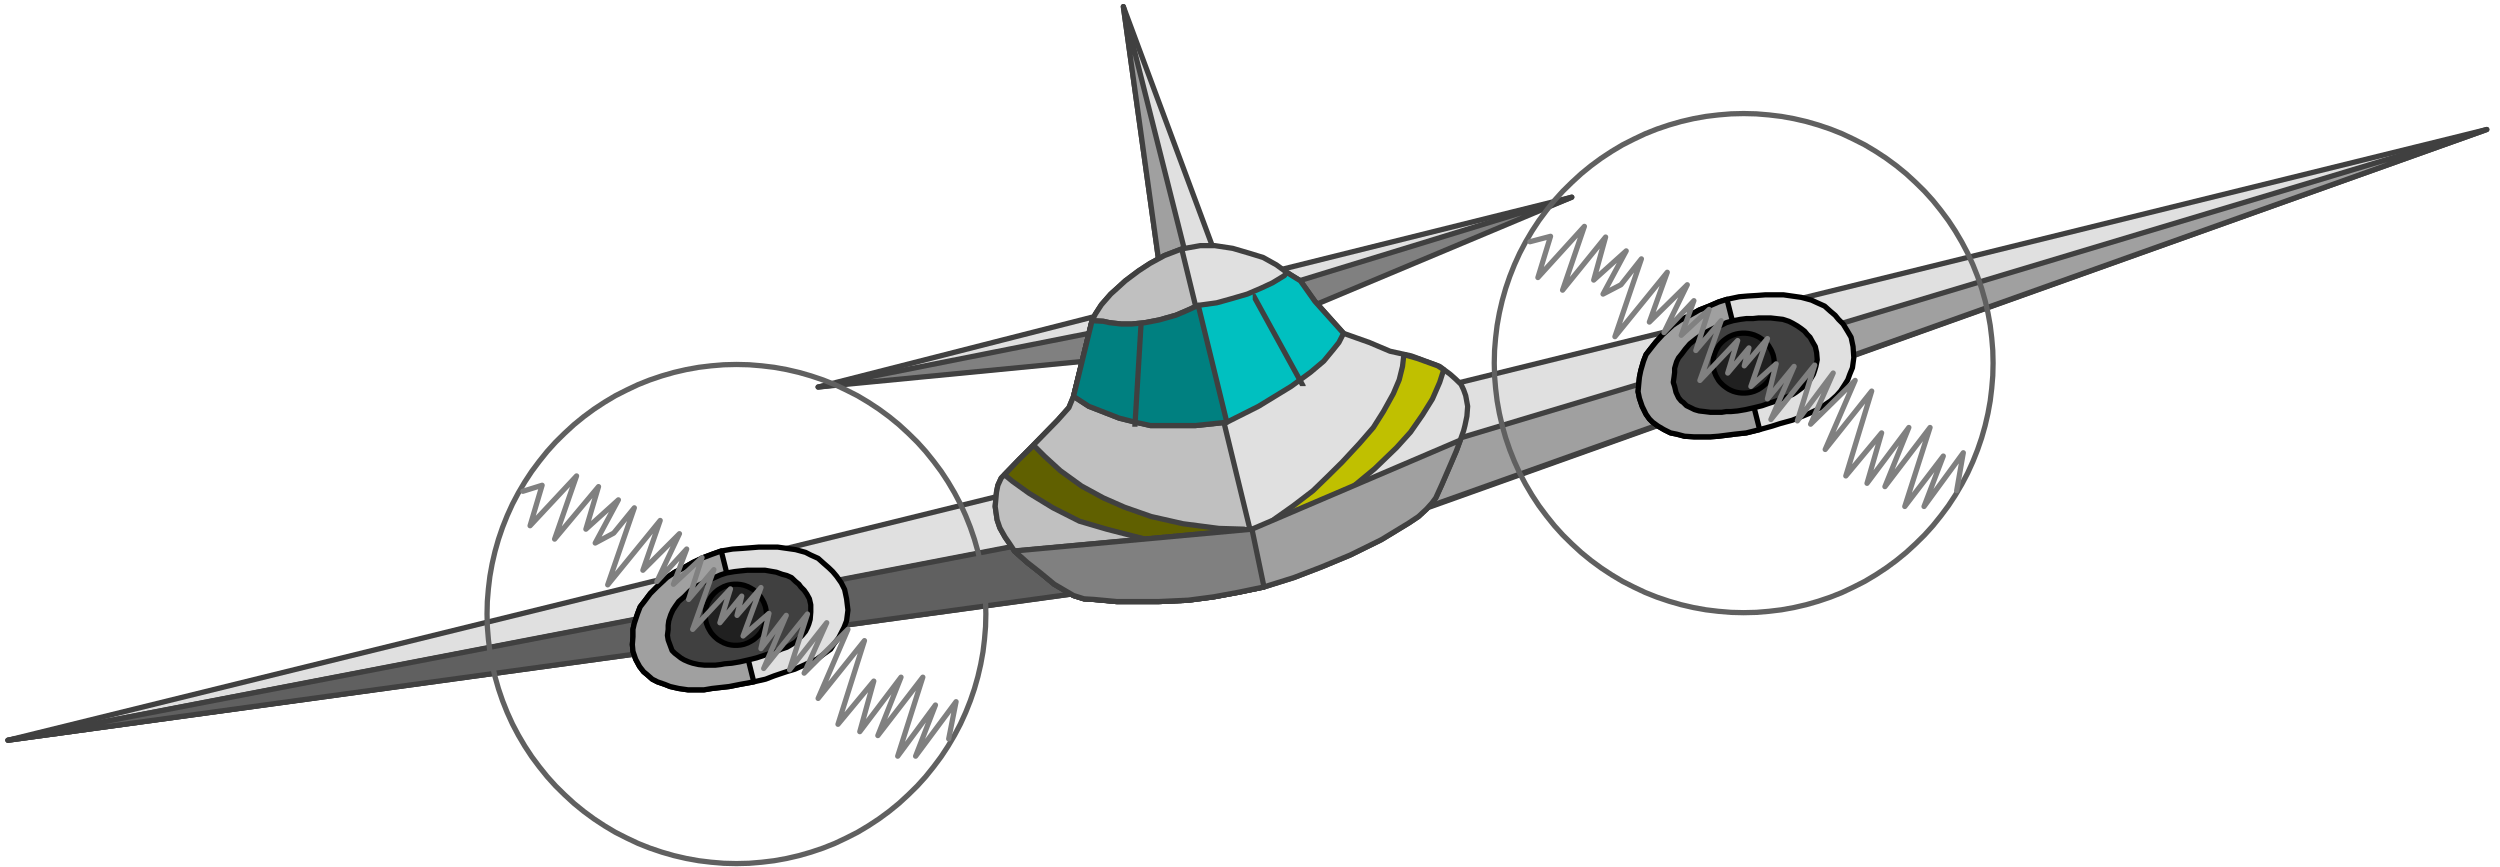 <?xml version="1.0" encoding="UTF-8" standalone="no"?>
<svg
   xmlns:ooo="http://xml.openoffice.org/svg/export"
   xmlns:dc="http://purl.org/dc/elements/1.1/"
   xmlns:cc="http://creativecommons.org/ns#"
   xmlns:rdf="http://www.w3.org/1999/02/22-rdf-syntax-ns#"
   xmlns:svg="http://www.w3.org/2000/svg"
   xmlns="http://www.w3.org/2000/svg"
   xmlns:sodipodi="http://sodipodi.sourceforge.net/DTD/sodipodi-0.dtd"
   xmlns:inkscape="http://www.inkscape.org/namespaces/inkscape"
   version="1.2"
   width="166.2mm"
   height="57.64mm"
   viewBox="0 0 16620 5764"
   preserveAspectRatio="xMidYMid"
   xml:space="preserve"
   id="svg182"
   sodipodi:docname="plane3.svg"
   style="fill-rule:evenodd;stroke-width:28.222;stroke-linejoin:round"
   inkscape:version="0.92.5 (2060ec1f9f, 2020-04-08)"><sodipodi:namedview
   pagecolor="#ffffff"
   bordercolor="#666666"
   borderopacity="1"
   objecttolerance="10"
   gridtolerance="10"
   guidetolerance="10"
   inkscape:pageopacity="0"
   inkscape:pageshadow="2"
   inkscape:window-width="664"
   inkscape:window-height="487"
   id="namedview184"
   showgrid="false"
   inkscape:zoom="0.2102413"
   inkscape:cx="314.07874"
   inkscape:cy="108.92598"
   inkscape:window-x="0"
   inkscape:window-y="0"
   inkscape:window-maximized="0"
   inkscape:current-layer="svg182" />
 <defs
   class="ClipPathGroup"
   id="defs8">
  <clipPath
   id="presentation_clip_path"
   clipPathUnits="userSpaceOnUse">
   <rect
   x="0"
   y="0"
   width="21000"
   height="29700"
   id="rect2" />
  </clipPath>
  <clipPath
   id="presentation_clip_path_shrink"
   clipPathUnits="userSpaceOnUse">
   <rect
   x="21"
   y="29"
   width="20958"
   height="29641"
   id="rect5" />
  </clipPath>
 </defs>
 <defs
   class="TextShapeIndex"
   id="defs12">
  <g
   ooo:slide="id1"
   ooo:id-list="id3"
   id="g10" />
 </defs>
 <defs
   class="EmbeddedBulletChars"
   id="defs44">
  <g
   id="bullet-char-template-57356"
   transform="matrix(4.8828125e-4,0,0,-4.8828125e-4,0,0)">
   <path
   d="M 580,1141 1163,571 580,0 -4,571 Z"
   id="path14"
   inkscape:connector-curvature="0" />
  </g>
  <g
   id="bullet-char-template-57354"
   transform="matrix(4.8828125e-4,0,0,-4.8828125e-4,0,0)">
   <path
   d="M 8,1128 H 1137 V 0 H 8 Z"
   id="path17"
   inkscape:connector-curvature="0" />
  </g>
  <g
   id="bullet-char-template-10146"
   transform="matrix(4.8828125e-4,0,0,-4.8828125e-4,0,0)">
   <path
   d="M 174,0 602,739 174,1481 1456,739 Z M 1358,739 309,1346 659,739 Z"
   id="path20"
   inkscape:connector-curvature="0" />
  </g>
  <g
   id="bullet-char-template-10132"
   transform="matrix(4.8828125e-4,0,0,-4.8828125e-4,0,0)">
   <path
   d="M 2015,739 1276,0 H 717 l 543,543 H 174 v 393 h 1086 l -543,545 h 557 z"
   id="path23"
   inkscape:connector-curvature="0" />
  </g>
  <g
   id="bullet-char-template-10007"
   transform="matrix(4.8828125e-4,0,0,-4.8828125e-4,0,0)">
   <path
   d="m 0,-2 c -7,16 -16,29 -25,39 l 381,530 c -94,256 -141,385 -141,387 0,25 13,38 40,38 9,0 21,-2 34,-5 21,4 42,12 65,25 l 27,-13 111,-251 280,301 64,-25 24,25 c 21,-10 41,-24 62,-43 C 886,937 835,863 770,784 769,783 710,716 594,584 L 774,223 c 0,-27 -21,-55 -63,-84 l 16,-20 C 717,90 699,76 672,76 641,76 570,178 457,381 L 164,-76 c -22,-34 -53,-51 -92,-51 -42,0 -63,17 -64,51 -7,9 -10,24 -10,44 0,9 1,19 2,30 z"
   id="path26"
   inkscape:connector-curvature="0" />
  </g>
  <g
   id="bullet-char-template-10004"
   transform="matrix(4.8828125e-4,0,0,-4.8828125e-4,0,0)">
   <path
   d="M 285,-33 C 182,-33 111,30 74,156 52,228 41,333 41,471 c 0,78 14,145 41,201 34,71 87,106 158,106 53,0 88,-31 106,-94 l 23,-176 c 8,-64 28,-97 59,-98 l 735,706 c 11,11 33,17 66,17 42,0 63,-15 63,-46 V 965 c 0,-36 -10,-64 -30,-84 L 442,47 C 390,-6 338,-33 285,-33 Z"
   id="path29"
   inkscape:connector-curvature="0" />
  </g>
  <g
   id="bullet-char-template-9679"
   transform="matrix(4.8828125e-4,0,0,-4.8828125e-4,0,0)">
   <path
   d="M 813,0 C 632,0 489,54 383,161 276,268 223,411 223,592 c 0,181 53,324 160,431 106,107 249,161 430,161 179,0 323,-54 432,-161 108,-107 162,-251 162,-431 0,-180 -54,-324 -162,-431 C 1136,54 992,0 813,0 Z"
   id="path32"
   inkscape:connector-curvature="0" />
  </g>
  <g
   id="bullet-char-template-8226"
   transform="matrix(4.8828125e-4,0,0,-4.8828125e-4,0,0)">
   <path
   d="m 346,457 c -73,0 -137,26 -191,78 -54,51 -81,114 -81,188 0,73 27,136 81,188 54,52 118,78 191,78 73,0 134,-26 185,-79 51,-51 77,-114 77,-187 0,-75 -25,-137 -76,-188 -50,-52 -112,-78 -186,-78 z"
   id="path35"
   inkscape:connector-curvature="0" />
  </g>
  <g
   id="bullet-char-template-8211"
   transform="matrix(4.8828125e-4,0,0,-4.8828125e-4,0,0)">
   <path
   d="M -4,459 H 1135 V 606 H -4 Z"
   id="path38"
   inkscape:connector-curvature="0" />
  </g>
  <g
   id="bullet-char-template-61548"
   transform="matrix(4.8828125e-4,0,0,-4.8828125e-4,0,0)">
   <path
   d="m 173,740 c 0,163 58,303 173,419 116,115 255,173 419,173 163,0 302,-58 418,-173 116,-116 174,-256 174,-419 0,-163 -58,-303 -174,-418 C 1067,206 928,148 765,148 601,148 462,206 346,322 231,437 173,577 173,740 Z"
   id="path41"
   inkscape:connector-curvature="0" />
  </g>
 </defs>
 <g
   id="g49"
   transform="translate(-2190,-11968)">
  <g
   id="id2"
   class="Master_Slide">
   <g
   id="bg-id2"
   class="Background" />
   <g
   id="bo-id2"
   class="BackgroundObjects" />
  </g>
 </g>
 <g
   class="SlideGroup"
   id="g180"
   transform="translate(-2190,-11968)">
  <g
   id="g178">
   <g
   id="container-id1">
    <g
   id="id1"
   class="Slide"
   clip-path="url(#presentation_clip_path)">
     <g
   class="Page"
   id="g174">
      <g
   class="Graphic"
   id="g172">
       <g
   id="id3">
        <rect
   class="BoundingBox"
   x="2190"
   y="11968"
   width="16620"
   height="5764"
   id="rect51"
   style="fill:none;stroke:none" />
        <path
   d="m 7629,14541 2474,-631 2536,-631 -2408,949 z"
   id="path53"
   inkscape:connector-curvature="0"
   style="fill:#e0e0e0;stroke:none" />
        <path
   d="m 7629,14541 2474,-631 2536,-631 -2408,949 z"
   id="path55"
   inkscape:connector-curvature="0"
   style="fill:none;stroke:#404040;stroke-width:35;stroke-linecap:round;stroke-linejoin:round" />
        <path
   d="m 7629,14541 2602,-252 2408,-1010 -2474,759 z"
   id="path57"
   inkscape:connector-curvature="0"
   style="fill:#808080;stroke:none" />
        <path
   d="m 7629,14541 2602,-252 2408,-1010 -2474,759 z"
   id="path59"
   inkscape:connector-curvature="0"
   style="fill:none;stroke:#404040;stroke-width:35;stroke-linecap:round;stroke-linejoin:round" />
        <path
   d="m 9913,13844 380,-124 -635,-1708 z"
   id="path61"
   inkscape:connector-curvature="0"
   style="fill:#e0e0e0;stroke:none" />
        <path
   d="m 9913,13844 380,-124 -635,-1708 z"
   id="path63"
   inkscape:connector-curvature="0"
   style="fill:none;stroke:#404040;stroke-width:35;stroke-linecap:round;stroke-linejoin:round" />
        <path
   d="m 9913,13844 190,-62 -445,-1770 z"
   id="path65"
   inkscape:connector-curvature="0"
   style="fill:#a0a0a0;stroke:none" />
        <path
   d="m 9913,13844 190,-62 -445,-1770 z"
   id="path67"
   inkscape:connector-curvature="0"
   style="fill:none;stroke:#404040;stroke-width:35;stroke-linecap:round;stroke-linejoin:round" />
        <path
   d="m 2243,16889 16479,-4060 -8169,2917 z"
   id="path69"
   inkscape:connector-curvature="0"
   style="fill:#e0e0e0;stroke:none" />
        <path
   d="m 2243,16889 16479,-4060 -8169,2917 z"
   id="path71"
   inkscape:connector-curvature="0"
   style="fill:none;stroke:#404040;stroke-width:35;stroke-linecap:round;stroke-linejoin:round" />
        <path
   d="m 2243,16889 8239,-1584 8240,-2476 -8160,2908 z"
   id="path73"
   inkscape:connector-curvature="0"
   style="fill:#a0a0a0;stroke:none" />
        <path
   d="m 2243,16889 8239,-1584 8240,-2476 -8160,2908 z"
   id="path75"
   inkscape:connector-curvature="0"
   style="fill:none;stroke:#404040;stroke-width:35;stroke-linecap:round;stroke-linejoin:round" />
        <path
   d="m 10482,15300 80,446 -8319,1143 z"
   id="path77"
   inkscape:connector-curvature="0"
   style="fill:#606060;stroke:none" />
        <path
   d="m 10482,15300 80,446 -8319,1143 z"
   id="path79"
   inkscape:connector-curvature="0"
   style="fill:none;stroke:#404040;stroke-width:35;stroke-linecap:round;stroke-linejoin:round" />
        <path
   d="m 6985,15631 75,-13 61,-4 66,-5 49,-4 h 71 52 l 120,17 66,18 35,18 49,22 39,35 31,27 27,26 26,31 31,44 22,44 13,62 9,75 -9,71 -17,44 -18,35 -18,35 -31,40 -22,35 -44,31 -48,36 -40,17 -57,27 -49,22 -57,17 -80,27 -57,22 -79,18 -93,17 -70,14 -71,8 -44,5 -53,9 h -40 -66 l -62,-9 -57,-13 -35,-14 -49,-17 -35,-18 -35,-31 -22,-18 -27,-35 -26,-48 -18,-53 -4,-45 4,-52 v -49 l 9,-40 22,-66 17,-44 31,-40 36,-48 44,-44 66,-62 53,-36 53,-26 70,-40 66,-31 58,-22 z"
   id="path81"
   inkscape:connector-curvature="0"
   style="fill:#e0e0e0;stroke:none" />
        <path
   d="m 6985,15631 75,-13 61,-4 66,-5 49,-4 h 71 52 l 120,17 66,18 35,18 49,22 39,35 31,27 27,26 26,31 31,44 22,44 13,62 9,75 -9,71 -17,44 -18,35 -18,35 -31,40 -22,35 -44,31 -48,36 -40,17 -57,27 -49,22 -57,17 -80,27 -57,22 -79,18 -93,17 -70,14 -71,8 -44,5 -53,9 h -40 -66 l -62,-9 -57,-13 -35,-14 -49,-17 -35,-18 -35,-31 -22,-18 -27,-35 -26,-48 -18,-53 -4,-45 4,-52 v -49 l 9,-40 22,-66 17,-44 31,-40 36,-48 44,-44 66,-62 53,-36 53,-26 70,-40 66,-31 58,-22 z"
   id="path83"
   inkscape:connector-curvature="0"
   style="fill:none;stroke:#000000;stroke-width:35;stroke-linecap:round;stroke-linejoin:round" />
        <path
   d="m 6985,15631 216,870 -93,17 -70,14 -71,8 -44,5 -53,9 h -40 -66 l -62,-9 -57,-13 -35,-14 -49,-17 -35,-18 -35,-31 -22,-18 -27,-35 -26,-48 -18,-53 -4,-45 4,-52 v -49 l 9,-40 22,-66 17,-44 31,-40 36,-48 44,-44 66,-62 53,-36 53,-26 70,-40 66,-31 58,-22 z"
   id="path85"
   inkscape:connector-curvature="0"
   style="fill:#a0a0a0;stroke:none" />
        <path
   d="m 6985,15631 216,870 -93,17 -70,14 -71,8 -44,5 -53,9 h -40 -66 l -62,-9 -57,-13 -35,-14 -49,-17 -35,-18 -35,-31 -22,-18 -27,-35 -26,-48 -18,-53 -4,-45 4,-52 v -49 l 9,-40 22,-66 17,-44 31,-40 36,-48 44,-44 66,-62 53,-36 53,-26 70,-40 66,-31 58,-22 z"
   id="path87"
   inkscape:connector-curvature="0"
   style="fill:none;stroke:#000000;stroke-width:35;stroke-linecap:round;stroke-linejoin:round" />
        <path
   d="m 7020,15777 53,-9 35,-4 49,-5 h 35 44 40 l 75,13 39,14 31,8 31,14 27,26 22,18 13,18 22,22 18,26 17,31 9,40 v 48 l -4,49 -9,31 -9,22 -13,26 -22,27 -18,17 -26,27 -36,22 -22,13 -39,13 -36,18 -35,9 -53,18 -40,13 -53,13 -57,13 -53,9 -48,4 -27,5 -35,4 h -27 -44 l -39,-4 -40,-9 -27,-9 -30,-13 -22,-13 -23,-18 -17,-13 -18,-18 -13,-35 -13,-35 -5,-31 5,-40 v -27 l 4,-30 13,-40 14,-31 17,-26 22,-31 36,-31 39,-40 36,-26 35,-18 53,-27 39,-17 40,-18 z"
   id="path89"
   inkscape:connector-curvature="0"
   style="fill:#404040;stroke:none" />
        <path
   d="m 7020,15777 53,-9 35,-4 49,-5 h 35 44 40 l 75,13 39,14 31,8 31,14 27,26 22,18 13,18 22,22 18,26 17,31 9,40 v 48 l -4,49 -9,31 -9,22 -13,26 -22,27 -18,17 -26,27 -36,22 -22,13 -39,13 -36,18 -35,9 -53,18 -40,13 -53,13 -57,13 -53,9 -48,4 -27,5 -35,4 h -27 -44 l -39,-4 -40,-9 -27,-9 -30,-13 -22,-13 -23,-18 -17,-13 -18,-18 -13,-35 -13,-35 -5,-31 5,-40 v -27 l 4,-30 13,-40 14,-31 17,-26 22,-31 36,-31 39,-40 36,-26 35,-18 53,-27 39,-17 40,-18 z"
   id="path91"
   inkscape:connector-curvature="0"
   style="fill:none;stroke:#000000;stroke-width:35;stroke-linecap:round;stroke-linejoin:round" />
        <path
   d="m 7288,16059 c 0,35 -9,70 -27,101 -18,31 -43,56 -74,74 -31,18 -66,27 -102,27 -35,0 -70,-9 -101,-27 -31,-18 -56,-43 -74,-74 -18,-31 -27,-66 -27,-101 0,-36 9,-71 27,-102 18,-31 43,-56 74,-74 31,-18 66,-27 101,-27 36,0 71,9 102,27 31,18 56,43 74,74 18,31 27,66 27,102 z"
   id="path93"
   inkscape:connector-curvature="0"
   style="fill:#202020;stroke:none" />
        <path
   d="m 7285,16055 v -10 l -1,-11 -1,-10 -2,-10 -2,-10 -3,-10 -4,-10 -3,-9 -5,-9 -5,-10 -5,-8 -5,-9 -6,-8 -7,-8 -7,-8 -7,-7 -8,-7 -8,-7 -8,-6 -9,-5 -8,-5 -10,-5 -9,-5 -9,-3 -10,-4 -10,-3 -10,-2 -10,-2 -10,-1 -11,-1 h -10 v 0 h -10 l -11,1 -10,1 -10,2 -10,2 -10,3 -10,4 -9,3 -9,5 -10,5 -8,5 -9,5 -8,6 -8,7 -8,7 -7,7 -7,8 -7,8 -6,8 -5,9 -5,8 -5,10 -5,9 -3,9 -4,10 -3,10 -2,10 -2,10 -1,10 -1,11 v 10 0 10 l 1,11 1,10 2,10 2,10 3,10 4,10 3,9 5,9 5,10 5,8 5,9 6,8 7,8 7,8 7,7 8,7 8,7 8,6 9,5 8,5 10,5 9,5 9,3 10,4 10,3 10,2 10,2 10,1 11,1 h 10 v 0 h 10 l 11,-1 10,-1 10,-2 10,-2 10,-3 10,-4 9,-3 9,-5 10,-5 8,-5 9,-5 8,-6 8,-7 8,-7 7,-7 7,-8 7,-8 6,-8 5,-9 5,-8 5,-10 5,-9 3,-9 4,-10 3,-10 2,-10 2,-10 1,-10 1,-11 z"
   id="path95"
   inkscape:connector-curvature="0"
   style="fill:none;stroke:#000000;stroke-width:35;stroke-linecap:round;stroke-linejoin:round" />
        <path
   d="m 8744,16050 -2,-84 -7,-84 -10,-83 -15,-83 -19,-82 -23,-81 -27,-79 -31,-78 -35,-77 -39,-74 -43,-73 -46,-70 -50,-67 -53,-66 -56,-62 -60,-59 -62,-57 -65,-53 -68,-50 -70,-46 -72,-43 -75,-38 -76,-36 -78,-31 -80,-27 -80,-23 -82,-19 -83,-15 -83,-10 -84,-7 -84,-2 v 0 l -84,2 -84,7 -83,10 -83,15 -82,19 -80,23 -80,27 -78,31 -76,36 -75,38 -72,43 -70,46 -68,50 -65,53 -62,57 -60,59 -56,62 -53,66 -50,67 -46,70 -43,73 -39,74 -35,77 -31,78 -27,79 -23,81 -19,82 -15,83 -10,83 -7,84 -2,84 v 0 l 2,84 7,84 10,83 15,83 19,82 23,81 27,79 31,78 35,77 39,74 43,73 46,70 50,67 53,66 56,62 60,59 62,57 65,53 68,50 70,46 72,43 75,38 76,36 78,31 80,27 80,23 82,19 83,15 83,10 84,7 84,2 v 0 l 84,-2 84,-7 83,-10 83,-15 82,-19 80,-23 80,-27 78,-31 76,-36 75,-38 72,-43 70,-46 68,-50 65,-53 62,-57 60,-59 56,-62 53,-66 50,-67 46,-70 43,-73 39,-74 35,-77 31,-78 27,-79 23,-81 19,-82 15,-83 10,-83 7,-84 z"
   id="path97"
   inkscape:connector-curvature="0"
   style="fill:none;stroke:#606060;stroke-width:35;stroke-linecap:round;stroke-linejoin:round" />
        <path
   d="m 5666,15234 128,-40 -80,269 309,-331 -146,420 292,-349 -84,283 216,-195 -154,287 123,-66 137,-168 -177,512 349,-428 -115,331 243,-243 -150,318 198,-216 -88,234 190,-177 -89,278 168,-198 -141,397 251,-269 -70,225 145,-177 -31,128 159,-185 -119,322 172,-150 -53,234 168,-221 -150,353 291,-362 -119,371 247,-313 -150,335 291,-291 -198,459 308,-384 -176,556 238,-287 -93,336 274,-362 -154,388 299,-388 -167,525 251,-340 -132,340 269,-362 -49,247"
   id="path99"
   inkscape:connector-curvature="0"
   style="fill:none;stroke:#808080;stroke-width:35;stroke-linecap:round;stroke-linejoin:round" />
        <path
   d="m 10046,13623 123,-22 h 97 l 119,18 119,35 84,26 88,49 67,49 92,57 97,137 190,212 172,61 137,58 141,31 189,70 71,53 35,31 36,35 17,36 14,39 13,71 -5,66 -13,62 -9,35 -22,62 -26,71 -36,84 -61,141 -40,88 -26,35 -36,40 -53,49 -66,44 -79,48 -102,62 -207,102 -190,79 -185,71 -198,62 -168,35 -168,31 -167,22 -194,9 h -137 -146 l -150,-14 -66,-4 -70,-22 -128,-75 -97,-80 -84,-66 -84,-75 -35,-53 -27,-39 -35,-62 -18,-53 -13,-89 9,-97 9,-44 22,-48 35,-36 340,-348 75,-84 31,-75 123,-503 22,-44 40,-62 62,-71 39,-35 58,-53 88,-66 75,-49 97,-53 z"
   id="path101"
   inkscape:connector-curvature="0"
   style="fill:#e0e0e0;stroke:none" />
        <path
   d="m 10046,13623 123,-22 h 97 l 119,18 119,35 84,26 88,49 67,49 92,57 97,137 190,212 172,61 137,58 141,31 189,70 71,53 35,31 36,35 17,36 14,39 13,71 -5,66 -13,62 -9,35 -22,62 -26,71 -36,84 -61,141 -40,88 -26,35 -36,40 -53,49 -66,44 -79,48 -102,62 -207,102 -190,79 -185,71 -198,62 -168,35 -168,31 -167,22 -194,9 h -137 -146 l -150,-14 -66,-4 -70,-22 -128,-75 -97,-80 -84,-66 -84,-75 -35,-53 -27,-39 -35,-62 -18,-53 -13,-89 9,-97 9,-44 22,-48 35,-36 340,-348 75,-84 31,-75 123,-503 22,-44 40,-62 62,-71 39,-35 58,-53 88,-66 75,-49 97,-53 z"
   id="path103"
   inkscape:connector-curvature="0"
   style="fill:none;stroke:#404040;stroke-width:35;stroke-linecap:round;stroke-linejoin:round" />
        <path
   d="m 10046,13623 547,2247 -168,35 -168,31 -167,22 -194,9 h -137 -146 l -150,-14 -66,-4 -70,-22 -128,-75 -97,-80 -84,-66 -84,-75 -35,-53 -27,-39 -35,-62 -18,-53 -13,-89 9,-97 9,-44 22,-48 35,-36 340,-348 75,-84 31,-75 123,-503 22,-44 40,-62 62,-71 39,-35 58,-53 88,-66 75,-49 97,-53 z"
   id="path105"
   inkscape:connector-curvature="0"
   style="fill:#c0c0c0;stroke:none" />
        <path
   d="m 10046,13623 547,2247 -168,35 -168,31 -167,22 -194,9 h -137 -146 l -150,-14 -66,-4 -70,-22 -128,-75 -97,-80 -84,-66 -84,-75 -35,-53 -27,-39 -35,-62 -18,-53 -13,-89 9,-97 9,-44 22,-48 35,-36 340,-348 75,-84 31,-75 123,-503 22,-44 40,-62 62,-71 39,-35 58,-53 88,-66 75,-49 97,-53 z"
   id="path107"
   inkscape:connector-curvature="0"
   style="fill:none;stroke:#404040;stroke-width:35;stroke-linecap:round;stroke-linejoin:round" />
        <path
   d="m 10279,13981 97,-27 106,-31 93,-40 75,-35 79,-48 14,-22 92,57 97,137 190,212 -31,61 -35,44 -66,80 -89,75 -128,93 -216,132 -211,106 -208,22 h -300 l -207,-49 -203,-79 -101,-66 123,-503 75,4 40,9 79,9 h 71 l 88,-9 93,-18 110,-31 71,-30 79,-36 z"
   id="path109"
   inkscape:connector-curvature="0"
   style="fill:#00c0c0;stroke:none" />
        <path
   d="m 10279,13981 97,-27 106,-31 93,-40 75,-35 79,-48 14,-22 92,57 97,137 190,212 -31,61 -35,44 -66,80 -89,75 -128,93 -216,132 -211,106 -208,22 h -300 l -207,-49 -203,-79 -101,-66 123,-503 75,4 40,9 79,9 h 71 l 88,-9 93,-18 110,-31 71,-30 79,-36 z"
   id="path111"
   inkscape:connector-curvature="0"
   style="fill:none;stroke:#404040;stroke-width:35;stroke-linecap:round;stroke-linejoin:round" />
        <defs
   id="defs116">
         <clipPath
   id="clip_path_1"
   clipPathUnits="userSpaceOnUse">
          <path
   d="m 10518,13923 h 352 v 612 h -352 z"
   id="path113"
   inkscape:connector-curvature="0" />
         </clipPath>
        </defs>
        <g
   clip-path="url(#clip_path_1)"
   id="g120">
         <path
   d="m 10200,13345 953,1735"
   id="path118"
   inkscape:connector-curvature="0"
   style="fill:none;stroke:#404040;stroke-width:35;stroke-linecap:round;stroke-linejoin:miter" />
        </g>
        <path
   d="m 10346,14775 -208,22 h -300 l -101,-22 -106,-27 -203,-79 -101,-66 123,-503 75,4 40,9 79,9 h 71 l 88,-9 93,-18 110,-31 71,-30 79,-36 z"
   id="path122"
   inkscape:connector-curvature="0"
   style="fill:#008080;stroke:none" />
        <path
   d="m 10346,14775 -208,22 h -300 l -101,-22 -106,-27 -203,-79 -101,-66 123,-503 75,4 40,9 79,9 h 71 l 88,-9 93,-18 110,-31 71,-30 79,-36 z"
   id="path124"
   inkscape:connector-curvature="0"
   style="fill:none;stroke:#404040;stroke-width:35;stroke-linecap:round;stroke-linejoin:round" />
        <defs
   id="defs129">
         <clipPath
   id="clip_path_2"
   clipPathUnits="userSpaceOnUse">
          <path
   d="m 9071,14113 h 1406 v 692 H 9071 Z"
   id="path126"
   inkscape:connector-curvature="0" />
         </clipPath>
        </defs>
        <g
   clip-path="url(#clip_path_2)"
   id="g133">
         <path
   d="m 9816,13455 -119,1973"
   id="path131"
   inkscape:connector-curvature="0"
   style="fill:none;stroke:#404040;stroke-width:35;stroke-linecap:round;stroke-linejoin:miter" />
        </g>
        <path
   d="m 9062,14929 71,71 106,97 141,102 145,79 141,62 177,62 212,48 238,31 167,5 -450,119 -277,-71 -186,-48 -181,-53 -176,-89 -159,-97 -110,-79 -53,-44 97,-102 z"
   id="path135"
   inkscape:connector-curvature="0"
   style="fill:#606000;stroke:none" />
        <path
   d="m 9062,14929 71,71 106,97 141,102 145,79 141,62 177,62 212,48 238,31 167,5 -450,119 -277,-71 -186,-48 -181,-53 -176,-89 -159,-97 -110,-79 -53,-44 97,-102 z"
   id="path137"
   inkscape:connector-curvature="0"
   style="fill:none;stroke:#404040;stroke-width:35;stroke-linecap:round;stroke-linejoin:round" />
        <path
   d="m 11523,14325 89,26 136,49 40,26 -27,84 -48,110 -66,106 -80,115 -92,102 -146,141 -128,106 -141,132 -463,150 71,-57 119,-84 132,-101 101,-98 93,-92 115,-124 92,-106 67,-106 66,-119 39,-92 22,-89 z"
   id="path139"
   inkscape:connector-curvature="0"
   style="fill:#c0c000;stroke:none" />
        <path
   d="m 11523,14325 89,26 136,49 40,26 -27,84 -48,110 -66,106 -80,115 -92,102 -146,141 -128,106 -141,132 -463,150 71,-57 119,-84 132,-101 101,-98 93,-92 115,-124 92,-106 67,-106 66,-119 39,-92 22,-89 z"
   id="path141"
   inkscape:connector-curvature="0"
   style="fill:none;stroke:#404040;stroke-width:35;stroke-linecap:round;stroke-linejoin:round" />
        <path
   d="m 10513,15486 1385,-592 -26,71 -36,84 -61,141 -40,88 -26,35 -36,40 -53,49 -66,44 -79,48 -102,62 -207,102 -190,79 -185,71 -198,62 -168,35 -168,31 -167,22 -194,9 h -137 -146 l -150,-14 -66,-4 -70,-22 -128,-75 -97,-80 -84,-66 -84,-75 z"
   id="path143"
   inkscape:connector-curvature="0"
   style="fill:#a0a0a0;stroke:none" />
        <path
   d="m 10513,15486 1385,-592 -26,71 -36,84 -61,141 -40,88 -26,35 -36,40 -53,49 -66,44 -79,48 -102,62 -207,102 -190,79 -185,71 -198,62 -168,35 -168,31 -167,22 -194,9 h -137 -146 l -150,-14 -66,-4 -70,-22 -128,-75 -97,-80 -84,-66 -84,-75 z"
   id="path145"
   inkscape:connector-curvature="0"
   style="fill:none;stroke:#404040;stroke-width:35;stroke-linecap:round;stroke-linejoin:round" />
        <path
   d="m 10513,15486 80,384 -168,35 -168,31 -167,22 -194,9 h -137 -146 l -150,-14 -66,-4 -70,-22 -128,-75 -97,-80 -84,-66 -84,-75 z"
   id="path147"
   inkscape:connector-curvature="0"
   style="fill:#808080;stroke:none" />
        <path
   d="m 10513,15486 80,384 -168,35 -168,31 -167,22 -194,9 h -137 -146 l -150,-14 -66,-4 -70,-22 -128,-75 -97,-80 -84,-66 -84,-75 z"
   id="path149"
   inkscape:connector-curvature="0"
   style="fill:none;stroke:#404040;stroke-width:35;stroke-linecap:round;stroke-linejoin:round" />
        <path
   d="m 13671,13958 80,-17 57,-5 66,-4 53,-4 h 66 53 l 119,17 67,18 39,18 49,22 39,35 31,26 22,27 31,31 27,44 26,44 13,62 5,75 -9,66 -18,44 -13,36 -22,35 -26,40 -27,30 -40,36 -52,35 -36,22 -57,27 -53,22 -57,22 -80,22 -53,17 -83,23 -89,22 -75,8 -70,9 -40,5 -53,4 h -44 -66 l -62,-4 -53,-14 -40,-8 -44,-22 -39,-23 -36,-26 -22,-22 -22,-31 -26,-53 -18,-53 -9,-44 5,-57 4,-40 9,-44 18,-62 17,-44 31,-40 35,-44 45,-49 66,-61 53,-36 53,-26 70,-40 66,-26 62,-27 z"
   id="path151"
   inkscape:connector-curvature="0"
   style="fill:#e0e0e0;stroke:none" />
        <path
   d="m 13671,13958 80,-17 57,-5 66,-4 53,-4 h 66 53 l 119,17 67,18 39,18 49,22 39,35 31,26 22,27 31,31 27,44 26,44 13,62 5,75 -9,66 -18,44 -13,36 -22,35 -26,40 -27,30 -40,36 -52,35 -36,22 -57,27 -53,22 -57,22 -80,22 -53,17 -83,23 -89,22 -75,8 -70,9 -40,5 -53,4 h -44 -66 l -62,-4 -53,-14 -40,-8 -44,-22 -39,-23 -36,-26 -22,-22 -22,-31 -26,-53 -18,-53 -9,-44 5,-57 4,-40 9,-44 18,-62 17,-44 31,-40 35,-44 45,-49 66,-61 53,-36 53,-26 70,-40 66,-26 62,-27 z"
   id="path153"
   inkscape:connector-curvature="0"
   style="fill:none;stroke:#000000;stroke-width:35;stroke-linecap:round;stroke-linejoin:round" />
        <path
   d="m 13671,13958 217,866 -89,22 -75,8 -70,9 -40,5 -53,4 h -44 -66 l -62,-4 -53,-14 -40,-8 -44,-22 -39,-23 -36,-26 -22,-22 -22,-31 -26,-53 -18,-53 -9,-44 5,-57 4,-40 9,-44 18,-62 17,-44 31,-40 35,-44 45,-49 66,-61 53,-36 53,-26 70,-40 66,-26 62,-27 z"
   id="path155"
   inkscape:connector-curvature="0"
   style="fill:#a0a0a0;stroke:none" />
        <path
   d="m 13671,13958 217,866 -89,22 -75,8 -70,9 -40,5 -53,4 h -44 -66 l -62,-4 -53,-14 -40,-8 -44,-22 -39,-23 -36,-26 -22,-22 -22,-31 -26,-53 -18,-53 -9,-44 5,-57 4,-40 9,-44 18,-62 17,-44 31,-40 35,-44 45,-49 66,-61 53,-36 53,-26 70,-40 66,-26 62,-27 z"
   id="path157"
   inkscape:connector-curvature="0"
   style="fill:none;stroke:#000000;stroke-width:35;stroke-linecap:round;stroke-linejoin:round" />
        <path
   d="m 13711,14100 49,-9 39,-5 h 44 l 36,-4 h 44 40 l 79,9 40,13 26,13 31,18 26,18 22,17 18,22 18,18 17,31 18,31 9,40 4,48 -9,44 -8,27 -9,26 -13,22 -18,27 -22,22 -27,22 -35,26 -22,14 -40,17 -35,13 -35,14 -53,17 -40,14 -53,13 -57,13 -53,9 -44,4 h -31 l -31,5 h -31 -44 l -40,-5 -35,-4 -31,-9 -26,-13 -27,-13 -22,-22 -13,-9 -18,-22 -17,-36 -9,-39 -9,-27 5,-35 4,-31 v -27 l 13,-44 13,-26 22,-27 23,-31 30,-35 44,-35 31,-22 36,-22 53,-27 44,-17 35,-18 z"
   id="path159"
   inkscape:connector-curvature="0"
   style="fill:#404040;stroke:none" />
        <path
   d="m 13711,14100 49,-9 39,-5 h 44 l 36,-4 h 44 40 l 79,9 40,13 26,13 31,18 26,18 22,17 18,22 18,18 17,31 18,31 9,40 4,48 -9,44 -8,27 -9,26 -13,22 -18,27 -22,22 -27,22 -35,26 -22,14 -40,17 -35,13 -35,14 -53,17 -40,14 -53,13 -57,13 -53,9 -44,4 h -31 l -31,5 h -31 -44 l -40,-5 -35,-4 -31,-9 -26,-13 -27,-13 -22,-22 -13,-9 -18,-22 -17,-36 -9,-39 -9,-27 5,-35 4,-31 v -27 l 13,-44 13,-26 22,-27 23,-31 30,-35 44,-35 31,-22 36,-22 53,-27 44,-17 35,-18 z"
   id="path161"
   inkscape:connector-curvature="0"
   style="fill:none;stroke:#000000;stroke-width:35;stroke-linecap:round;stroke-linejoin:round" />
        <path
   d="m 13988,14385 c 0,35 -9,69 -27,100 -18,30 -44,56 -75,73 -31,18 -67,27 -103,27 -35,0 -71,-9 -102,-27 -31,-17 -57,-43 -75,-73 -18,-31 -27,-65 -27,-100 0,-36 9,-70 27,-101 18,-30 44,-56 75,-73 31,-18 67,-27 102,-27 36,0 72,9 103,27 31,17 57,43 75,73 18,31 27,65 27,101 z"
   id="path163"
   inkscape:connector-curvature="0"
   style="fill:#202020;stroke:none" />
        <path
   d="m 13985,14382 v -10 l -1,-10 -1,-10 -2,-10 -2,-10 -3,-10 -4,-9 -3,-9 -5,-10 -5,-9 -5,-8 -5,-9 -6,-8 -7,-8 -7,-7 -7,-7 -8,-7 -8,-6 -8,-6 -9,-6 -8,-5 -10,-5 -9,-4 -9,-4 -10,-3 -10,-3 -10,-2 -10,-2 -10,-1 -11,-1 h -10 v 0 h -10 l -11,1 -10,1 -10,2 -10,2 -10,3 -10,3 -9,4 -9,4 -10,5 -8,5 -9,6 -8,6 -8,6 -8,7 -7,7 -7,7 -7,8 -6,8 -5,9 -5,8 -5,9 -5,10 -3,9 -4,9 -3,10 -2,10 -2,10 -1,10 -1,10 v 10 0 10 l 1,10 1,10 2,10 2,10 3,10 4,9 3,9 5,10 5,9 5,8 5,9 6,8 7,8 7,7 7,7 8,7 8,6 8,6 9,6 8,5 10,5 9,4 9,4 10,3 10,3 10,2 10,2 10,1 11,1 h 10 v 0 h 10 l 11,-1 10,-1 10,-2 10,-2 10,-3 10,-3 9,-4 9,-4 10,-5 8,-5 9,-6 8,-6 8,-6 8,-7 7,-7 7,-7 7,-8 6,-8 5,-9 5,-8 5,-9 5,-10 3,-9 4,-9 3,-10 2,-10 2,-10 1,-10 1,-10 z"
   id="path165"
   inkscape:connector-curvature="0"
   style="fill:none;stroke:#000000;stroke-width:35;stroke-linecap:round;stroke-linejoin:round" />
        <path
   d="m 15440,14382 -2,-84 -7,-84 -10,-83 -15,-83 -19,-82 -23,-81 -27,-79 -31,-78 -35,-77 -39,-74 -43,-73 -46,-70 -50,-67 -53,-66 -56,-62 -60,-59 -62,-57 -65,-53 -68,-50 -70,-46 -72,-43 -75,-38 -76,-36 -78,-31 -80,-27 -80,-23 -82,-19 -83,-15 -83,-10 -84,-7 -84,-2 v 0 l -84,2 -84,7 -83,10 -83,15 -82,19 -80,23 -80,27 -78,31 -76,36 -75,38 -72,43 -70,46 -68,50 -65,53 -62,57 -60,59 -56,62 -53,66 -50,67 -46,70 -43,73 -39,74 -35,77 -31,78 -27,79 -23,81 -19,82 -15,83 -10,83 -7,84 -2,84 v 0 l 2,84 7,84 10,83 15,83 19,82 23,81 27,79 31,78 35,77 39,74 43,73 46,70 50,67 53,66 56,62 60,59 62,57 65,53 68,50 70,46 72,43 75,38 76,36 78,31 80,27 80,23 82,19 83,15 83,10 84,7 84,2 v 0 l 84,-2 84,-7 83,-10 83,-15 82,-19 80,-23 80,-27 78,-31 76,-36 75,-38 72,-43 70,-46 68,-50 65,-53 62,-57 60,-59 56,-62 53,-66 50,-67 46,-70 43,-73 39,-74 35,-77 31,-78 27,-79 23,-81 19,-82 15,-83 10,-83 7,-84 z"
   id="path167"
   inkscape:connector-curvature="0"
   style="fill:none;stroke:#606060;stroke-width:35;stroke-linecap:round;stroke-linejoin:round" />
        <path
   d="m 12361,13575 137,-36 -84,274 309,-340 -145,424 286,-353 -79,286 216,-194 -154,287 119,-62 136,-172 -176,517 348,-428 -119,331 252,-248 -155,318 199,-212 -84,230 185,-172 -88,273 168,-198 -141,397 251,-265 -66,216 141,-167 -31,119 154,-181 -110,318 168,-150 -58,233 177,-216 -154,353 291,-362 -115,371 238,-318 -150,340 296,-291 -199,459 309,-388 -172,564 238,-286 -97,335 278,-371 -159,393 300,-393 -168,525 256,-335 -128,335 261,-357 -44,252"
   id="path169"
   inkscape:connector-curvature="0"
   style="fill:none;stroke:#808080;stroke-width:35;stroke-linecap:round;stroke-linejoin:round" />
       </g>
      </g>
     </g>
    </g>
   </g>
  </g>
 </g>
</svg>